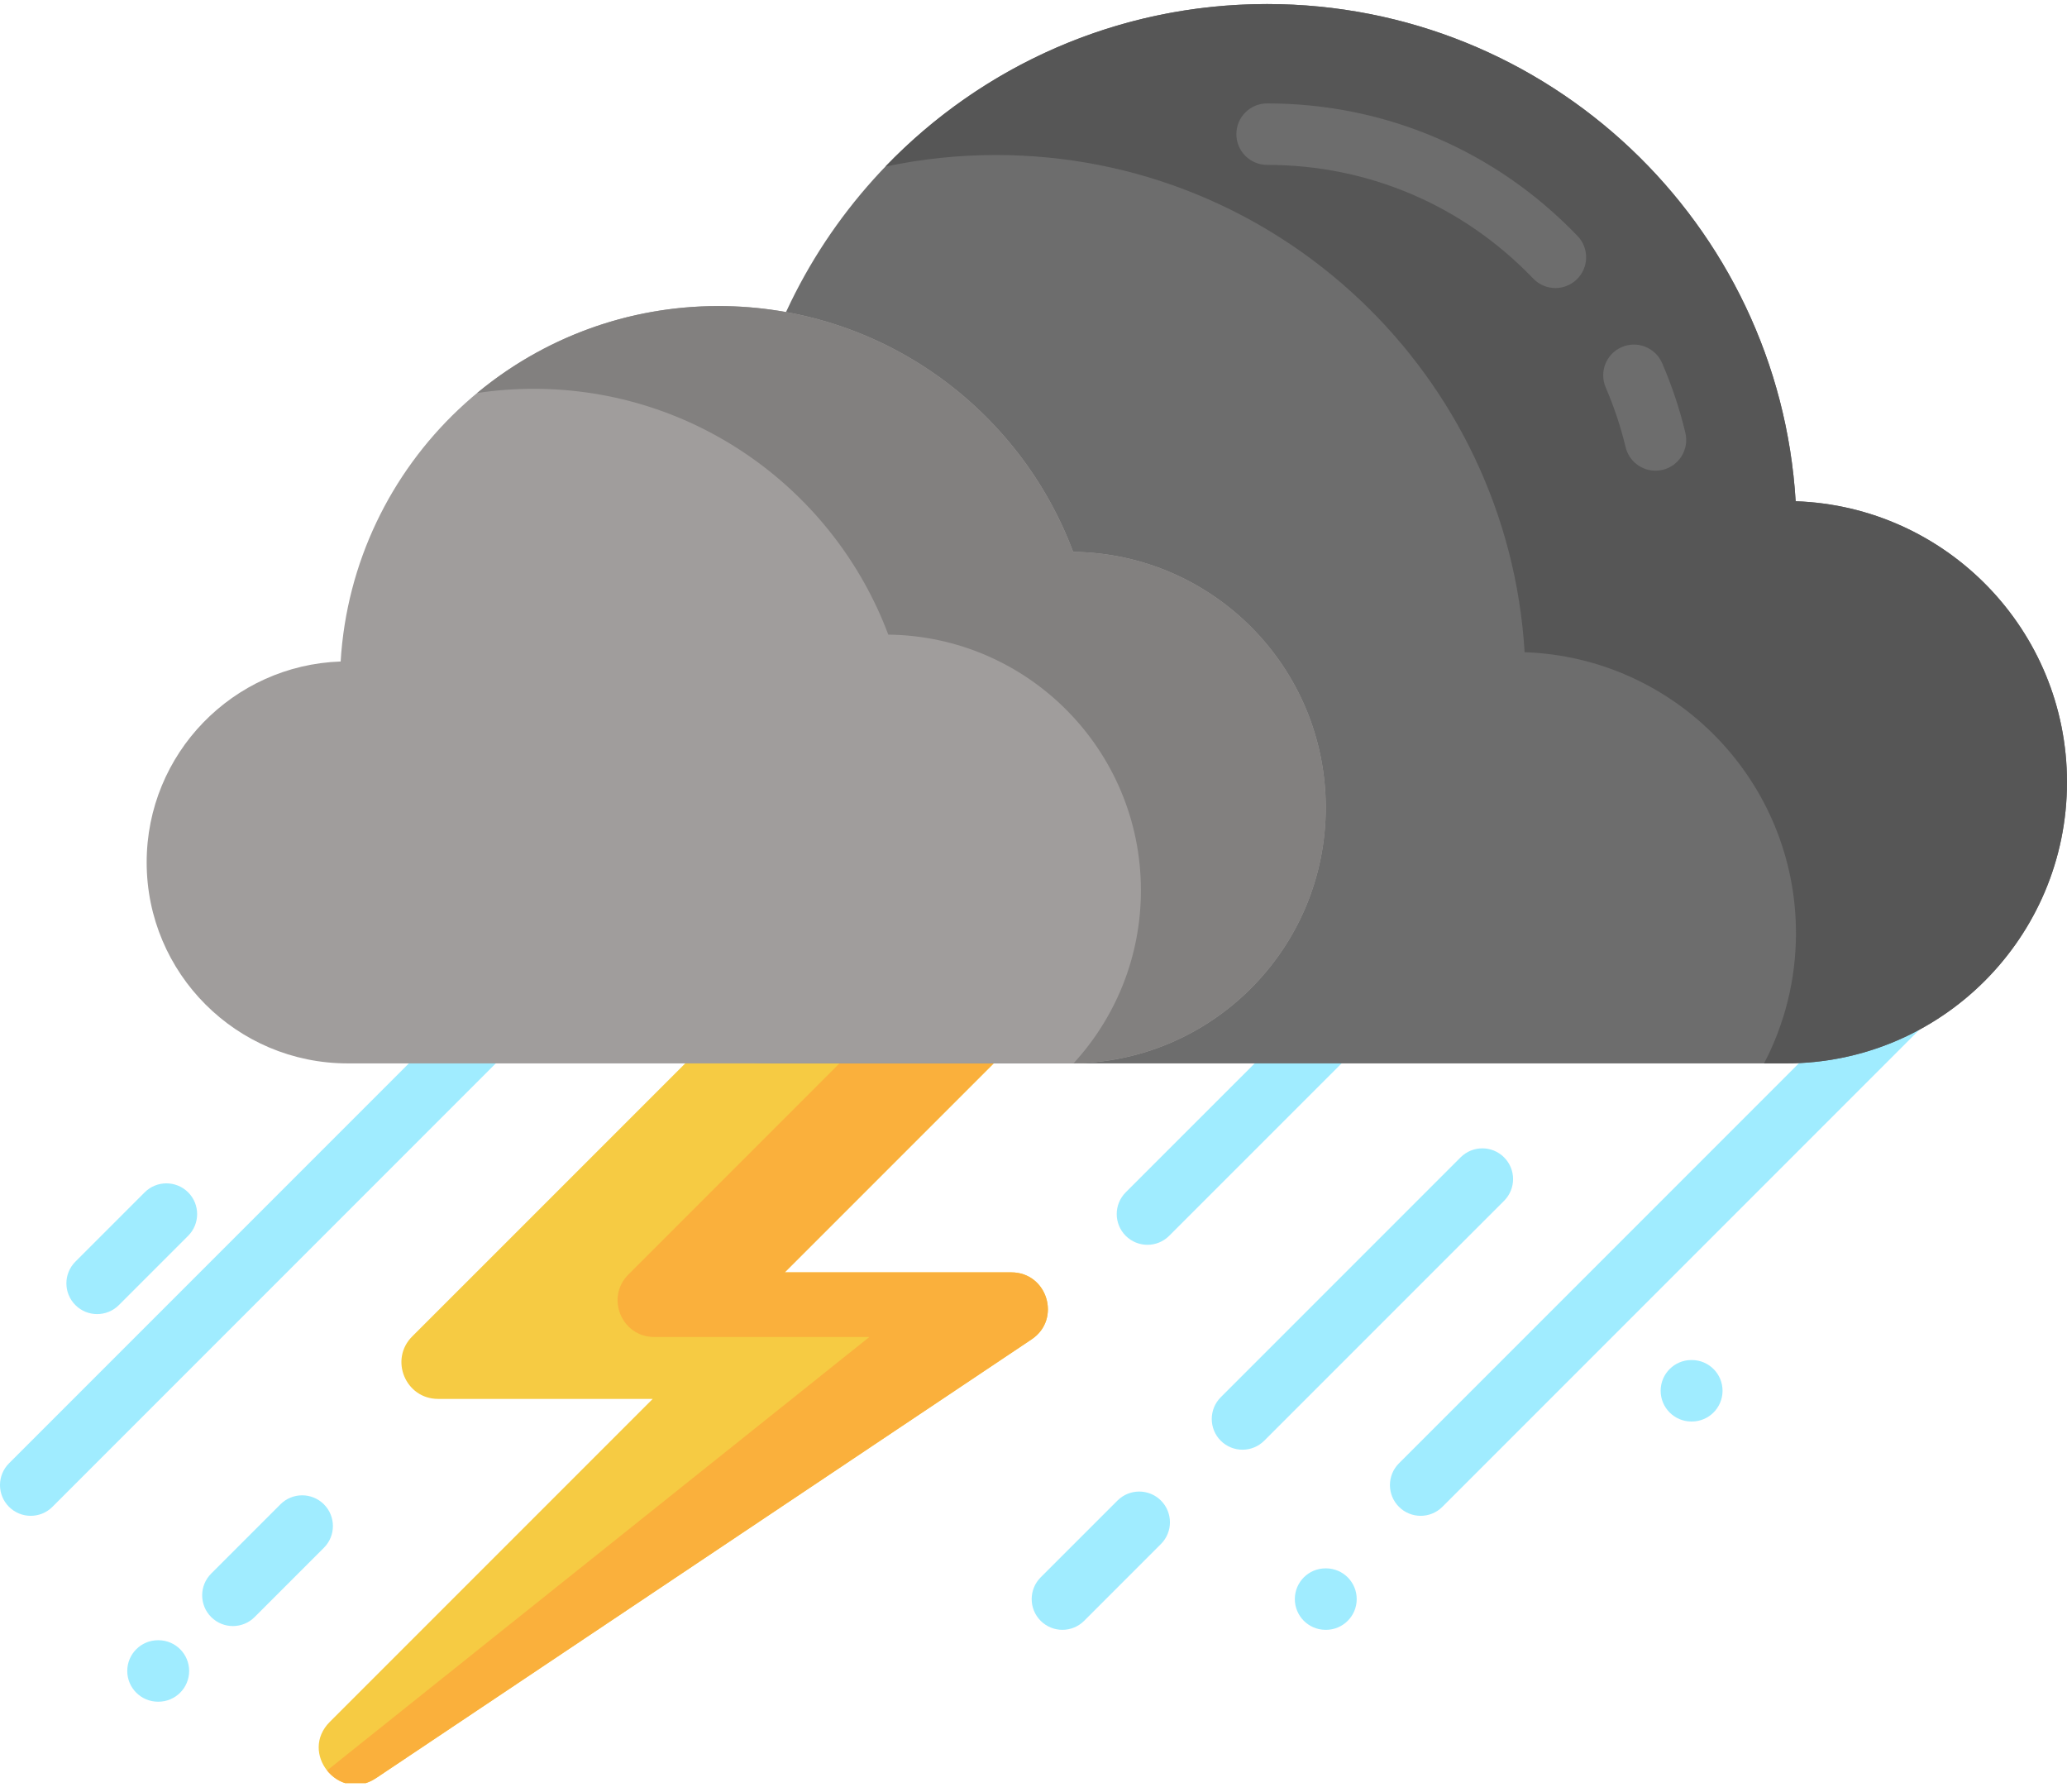 <svg width="90" height="78" viewBox="0 0 90 78" fill="none" xmlns="http://www.w3.org/2000/svg">
<g clip-path="url(#clip0_92_1042)">
<path d="M1.338 65.989C0.996 65.989 0.653 65.858 0.392 65.597C-0.131 65.074 -0.131 64.227 0.392 63.704L23.986 40.11C24.508 39.588 25.356 39.588 25.878 40.11C26.401 40.633 26.401 41.48 25.878 42.002L2.284 65.597C2.023 65.858 1.68 65.989 1.338 65.989Z" fill="#A0ECFF"/>
<path d="M4.229 57.207C3.887 57.207 3.544 57.077 3.284 56.816C2.76 56.293 2.76 55.446 3.284 54.923L6.299 51.907C6.822 51.385 7.669 51.385 8.192 51.907C8.714 52.429 8.714 53.277 8.192 53.799L5.175 56.816C4.914 57.077 4.572 57.207 4.229 57.207Z" fill="#A0ECFF"/>
<path d="M10.141 70.788C9.798 70.788 9.456 70.657 9.195 70.396C8.672 69.874 8.672 69.026 9.195 68.504L12.211 65.488C12.733 64.966 13.581 64.966 14.103 65.488C14.626 66.011 14.626 66.858 14.103 67.38L11.087 70.396C10.826 70.657 10.484 70.788 10.141 70.788Z" fill="#A0ECFF"/>
<path d="M61.858 65.989C61.515 65.989 61.172 65.858 60.912 65.597C60.389 65.074 60.389 64.227 60.912 63.704L84.505 40.11C85.028 39.588 85.875 39.588 86.398 40.11C86.92 40.633 86.92 41.48 86.398 42.002L62.804 65.597C62.542 65.858 62.2 65.989 61.858 65.989Z" fill="#A0ECFF"/>
<path d="M44.918 58.307L16.373 77.408C15.564 77.95 14.71 77.664 14.24 77.075C13.782 76.499 13.688 75.632 14.361 74.958L28.42 60.899H19.074C17.656 60.899 16.944 59.183 17.948 58.18L32.987 43.142H46.419L34.169 55.39H44.032C45.606 55.39 46.226 57.431 44.918 58.307Z" fill="#F6CB43"/>
<path d="M44.917 58.307L16.373 77.408C15.564 77.95 14.71 77.664 14.24 77.075L37.853 58.204H28.487C27.067 58.204 26.357 56.488 27.36 55.484L39.702 43.141H46.419L34.169 55.39H44.032C45.606 55.39 46.226 57.431 44.917 58.307Z" fill="#FAB03C"/>
<path d="M54.099 63.111C53.757 63.111 53.415 62.98 53.153 62.72C52.631 62.197 52.631 61.35 53.153 60.827L63.597 50.383C64.12 49.861 64.967 49.861 65.489 50.383C66.012 50.906 66.012 51.753 65.489 52.276L55.045 62.72C54.784 62.98 54.442 63.111 54.099 63.111Z" fill="#A0ECFF"/>
<path d="M46.258 70.952C45.917 70.952 45.574 70.821 45.312 70.56C44.79 70.038 44.79 69.191 45.312 68.668L48.657 65.324C49.179 64.802 50.026 64.802 50.549 65.324C51.071 65.847 51.071 66.693 50.549 67.216L47.205 70.56C46.944 70.821 46.601 70.952 46.258 70.952Z" fill="#A0ECFF"/>
<path d="M49.962 54.191C49.619 54.191 49.277 54.06 49.015 53.799C48.493 53.277 48.493 52.429 49.015 51.907L59.328 41.595C59.851 41.072 60.698 41.072 61.221 41.595C61.742 42.117 61.742 42.964 61.221 43.487L50.908 53.799C50.646 54.06 50.304 54.191 49.962 54.191Z" fill="#A0ECFF"/>
<path d="M78.185 21.82C77.454 9.744 67.431 0.176 55.17 0.176C45.283 0.176 36.85 6.4 33.574 15.143C25.058 15.246 18.187 22.177 18.187 30.716C18.187 39.319 25.161 46.293 33.764 46.293H77.758C84.519 46.293 89.999 40.812 89.999 34.051C89.999 27.433 84.748 22.045 78.185 21.82Z" fill="#6D6D6D"/>
<path d="M90 34.051C90 40.811 84.518 46.294 77.757 46.294H76.809C77.696 44.599 78.199 42.669 78.199 40.625C78.199 34.007 72.947 28.619 66.384 28.393C65.654 16.317 55.63 6.748 43.369 6.748C41.716 6.748 40.104 6.922 38.551 7.253C42.745 2.891 48.64 0.176 55.171 0.176C67.431 0.176 77.455 9.743 78.186 21.821C84.749 22.045 90 27.433 90 34.051Z" fill="#565656"/>
<path d="M72.081 20.491C71.477 20.491 70.929 20.079 70.781 19.466C70.569 18.58 70.277 17.706 69.916 16.87C69.622 16.192 69.933 15.405 70.612 15.111C71.29 14.817 72.077 15.13 72.371 15.807C72.794 16.784 73.135 17.805 73.383 18.84C73.555 19.559 73.113 20.281 72.395 20.454C72.29 20.479 72.185 20.491 72.081 20.491Z" fill="#6D6D6D"/>
<path d="M67.725 12.54C67.374 12.54 67.022 12.402 66.76 12.128C63.696 8.936 59.58 7.178 55.171 7.178C54.432 7.178 53.833 6.579 53.833 5.84C53.833 5.101 54.432 4.502 55.171 4.502C60.316 4.502 65.117 6.553 68.69 10.275C69.202 10.809 69.184 11.655 68.651 12.167C68.392 12.416 68.058 12.54 67.725 12.54Z" fill="#6D6D6D"/>
<path d="M14.832 28.797C15.355 20.163 22.52 13.323 31.286 13.323C38.355 13.323 44.383 17.773 46.726 24.024C52.813 24.097 57.725 29.052 57.725 35.157C57.725 41.307 52.74 46.293 46.59 46.293C44.015 46.293 17.783 46.293 15.138 46.293C10.304 46.293 6.386 42.375 6.386 37.541C6.386 32.81 10.14 28.959 14.832 28.797Z" fill="#A09D9C"/>
<path d="M57.726 35.158C57.726 41.255 52.823 46.208 46.743 46.291C48.566 44.307 49.677 41.664 49.677 38.76C49.677 32.656 44.766 27.701 38.677 27.627C36.334 21.377 30.306 16.926 23.236 16.926C22.401 16.926 21.581 16.989 20.778 17.108C23.63 14.744 27.291 13.324 31.285 13.324C38.355 13.324 44.383 17.772 46.725 24.024C52.814 24.098 57.726 29.051 57.726 35.158Z" fill="#82807F"/>
<path d="M57.736 70.952C57.733 70.952 57.731 70.952 57.729 70.952H57.71C56.972 70.948 56.376 70.347 56.379 69.608C56.383 68.871 56.98 68.276 57.717 68.276H57.724H57.742C58.481 68.28 59.077 68.882 59.073 69.62C59.07 70.357 58.471 70.952 57.736 70.952Z" fill="#A0ECFF"/>
<path d="M73.664 61.883C73.662 61.883 73.66 61.883 73.658 61.883H73.639C72.9 61.88 72.304 61.278 72.307 60.539C72.311 59.802 72.909 59.207 73.645 59.207H73.652H73.67C74.409 59.211 75.006 59.812 75.002 60.551C74.998 61.288 74.4 61.883 73.664 61.883Z" fill="#A0ECFF"/>
<path d="M6.898 74.081H6.879C6.141 74.081 5.541 73.481 5.541 72.743C5.541 72.004 6.141 71.405 6.879 71.405H6.898C7.637 71.405 8.236 72.004 8.236 72.743C8.236 73.482 7.637 74.081 6.898 74.081Z" fill="#A0ECFF"/>
</g>
<defs>
<clipPath id="clip0_92_1042">
<rect width="90" height="77.625" fill="white"/>
</clipPath>
</defs>
</svg>

